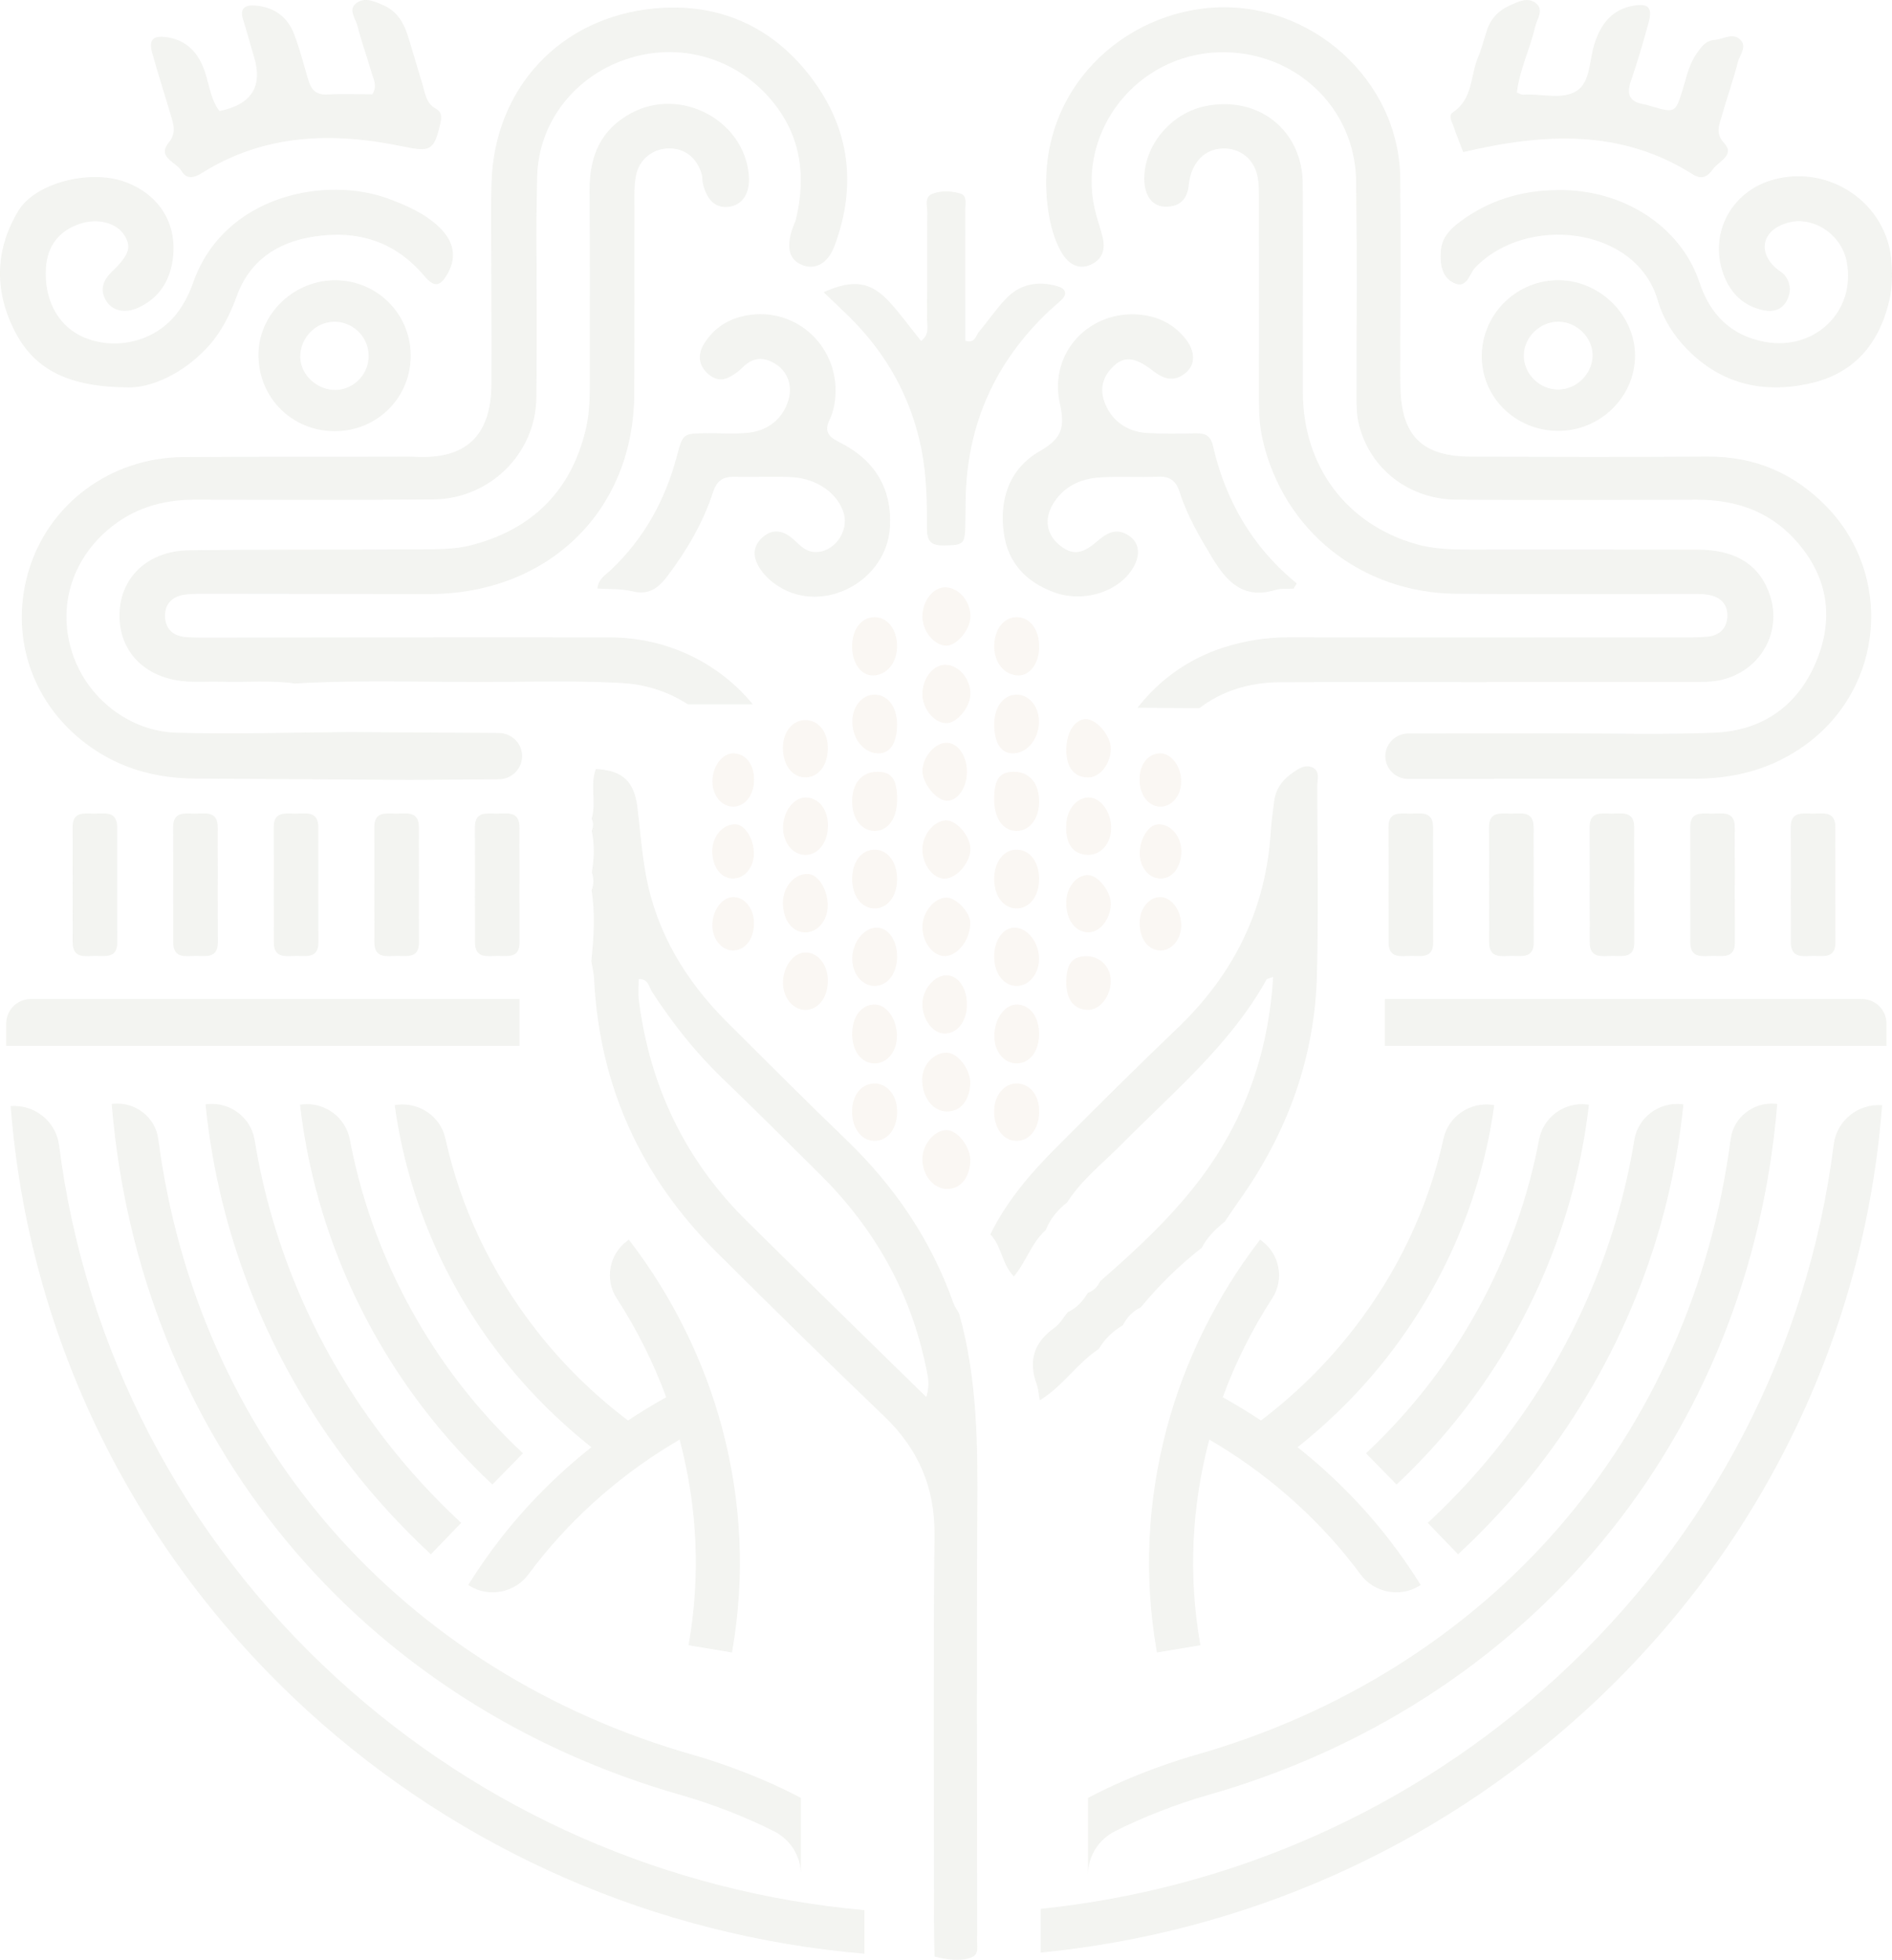 <?xml version="1.0" encoding="UTF-8"?><svg xmlns="http://www.w3.org/2000/svg" viewBox="0 0 575.708 596.404"><g isolation="isolate"><g id="a"><g opacity=".44"><g mix-blend-mode="screen" opacity=".2"><path d="M318.093,374.407c-4.256,3.807-5.822,9.529-9.606,14.026-3.762-4.021-3.689-9.353-7.137-12.787,4.986-10.222,12.353-18.728,20.333-26.726,12.056-12.083,24.142-24.144,36.493-35.935,17.312-16.527,27.093-36.356,28.516-60.096.181-3.011.653-6.006,1.01-9.007.417-3.513,2.265-6.25,5.076-8.3,1.953-1.425,4.209-3.191,6.702-1.964,2.275,1.12,1.322,3.745,1.328,5.713.056,19.033.381,38.074-.08,57.096-.618,25.453-9.054,48.487-23.932,69.288-1.403,1.962-2.714,3.988-4.067,5.984-2.799,2.273-5.399,4.716-7.033,7.979-6.853,5.369-13.034,11.4-18.533,18.104-2.45,1.22-4.278,3.038-5.47,5.471-3.058,1.819-5.572,4.169-7.347,7.242-6.548,4.224-10.727,11.171-17.957,15.61-.385-2.086-.453-3.563-.938-4.894-2.588-7.092-.873-12.718,5.424-17.164,1.653-1.167,2.713-3.143,4.035-4.749,2.721-1.25,4.614-3.343,6.093-5.853,1.783-.656,3.003-1.886,3.782-3.568,10.58-9.225,20.883-18.755,29.471-29.833,14.305-18.453,21.748-39.409,23.146-62.783-1.016.423-1.851.5-2.075.903-10.952,19.722-28.24,34.056-43.829,49.841-5.75,5.822-12.326,10.908-16.8,17.889-2.858,2.269-5.14,4.968-6.478,8.371l-.124.14Z" fill="#6f7958"/><path d="M158.866,230.095c0-3.873-3.183-7.02-7.126-7.045-15.137-.096-30.276-.19-45.415-.279-17.52.115-35.051.688-52.552.204-14.541-.402-27.178-10.57-31.672-23.93-4.641-13.794-.604-28.105,10.679-37.797,7.529-6.466,16.394-9.193,26.298-9.184,24.241.024,48.481.144,72.716-.088,17.292-.166,31.184-13.953,31.407-30.935.131-9.955.078-19.912.086-29.869.021-23.253-.286-13.891.142-37.136.315-17.117,11.887-31.405,28.267-36.391,16.113-4.905,33.145.396,43.729,13.67,8.416,10.555,9.786,22.471,6.836,35.166-.27,1.167-.885,2.253-1.244,3.406-1.793,5.749-.772,9.24,3.108,10.759,3.956,1.55,7.765-.417,9.776-5.779,6.896-18.365,4.73-35.791-7.227-51.459-11.761-15.412-28.068-22.654-47.483-20.837-28.782,2.694-48.672,24.301-49.607,52.715-.289,8.749-.089,17.514-.081,26.271.013,22.65.123,12.678.039,35.327-.058,15.922-7.983,22.818-22.736,22.146-2.762-.125-5.534-.043-8.303-.04-20.912.023-41.826-.045-62.74.103-22.235.158-41.238,14.396-47.184,35.103-6.043,21.046,2.279,42.511,20.993,54.461,9.067,5.79,19.058,8.174,29.732,8.25,21.825.155,43.653.284,65.481.423,8.988-.059,17.976-.131,26.963-.195,3.941-.028,7.119-3.171,7.119-7.041h0Z" fill="#6f7958"/><path d="M454.704,236.964c20.308,0,40.613.006,60.919-.002,12.328-.005,23.694-2.988,33.738-10.294,24.264-17.648,26.506-51.846,6.466-72.457-9.836-10.118-21.762-15.343-36.161-15.258-23.999.142-47.998.095-71.997.02-14.916-.046-21.214-6.276-21.547-21.022-.06-2.718-.034-5.438-.032-8.156.008-29.303.186-25.986-.016-55.288-.207-30.303-27.49-54.409-57.501-52.144-29.246,2.206-54.773,27.802-49.554,62.071.633,4.153,1.727,8.314,3.809,12.064,2.305,4.153,5.581,5.596,9.007,4.063,3.704-1.656,4.536-4.713,3.683-8.309-.698-2.931-1.782-5.776-2.439-8.714-5.316-23.845,12.965-46.879,37.749-47.631,22.82-.693,41.582,16.555,41.829,39.275.349,32.02.121,31.424.121,63.447,0,3.627-.139,7.255.788,10.813,3.491,13.384,15.215,22.518,29.782,22.617,24.303.166,48.612.068,72.918.01,11.629-.028,21.836,3.363,29.766,11.969,10.07,10.929,12.215,23.649,6.71,37.072-5.526,13.479-16.249,21.272-31.155,21.865-15.357.61-30.761.189-46.144.202-15.622.013-31.244.018-46.865.027-3.911.002-7.072,3.133-7.041,6.974h0c.03,3.8,3.176,6.865,7.046,6.865,8.708,0,17.416.001,26.122.001v-.078Z" fill="#6f7958"/><path d="M185.729,193.976c-40.311-.107-80.623.037-120.934.063-2.767.002-5.544.043-8.298-.167-3.99-.304-6.277-2.682-6.292-6.494-.016-3.886,2.515-6.058,6.366-6.479,2.436-.266,4.914-.211,7.374-.209,22.156.015,44.309.051,66.465.08,36.329.046,62.41-25.218,62.578-60.854.142-29.912.029-27.204.06-57.116.003-3.016-.126-6.089.394-9.036.932-5.288,5.192-8.637,10.293-8.615,4.757.02,8.453,2.991,9.836,7.992.239.862.105,1.82.312,2.694,1.229,5.158,3.93,7.572,7.846,7.087,4.258-.529,6.568-4.157,6.117-9.607-1.389-16.745-20.744-26.989-35.767-18.887-9.403,5.07-12.713,13.211-12.661,23.415.16,30.212.032,27.805.076,58.018.008,4.853-.079,9.706-1.16,14.428-4.329,18.854-16.21,30.844-35.132,35.677-5.261,1.344-10.997,1.165-16.517,1.207-23.077.171-46.16-.043-69.235.299-12.892.191-21.324,8.746-21.077,20.373.239,11.204,8.597,19.008,21.082,19.563,3.379.15,6.773-.066,10.154.038,7.369.227,14.761-.527,22.106.54,21.487-1.247,42.989-.256,64.483-.496,11.674-.13,23.379-.298,35.024.35,7.545.42,14.365,2.763,20.09,6.487h19.741c-10.075-12.308-25.7-20.303-43.325-20.35Z" fill="#6f7958"/><path d="M389.559,207.597c20.927-.088,41.852-.022,62.78-.022v-.047c20.62,0,41.238.006,61.858-.007,3.376-.002,6.744.112,10.086-.75,11.419-2.94,17.89-14.296,14.359-25.363-2.99-9.361-10.277-14.117-22.127-14.149-23.083-.062-46.163-.003-69.245-.019-5.539-.004-11.062-.122-16.457-1.673-21.111-6.064-34.326-23.646-34.381-46.181-.079-32.031.121-31.442-.034-63.472-.081-16.371-13.656-26.95-29.706-23.594-10.393,2.173-18.507,11.862-18.497,22.086.008,5.01,2.339,8.359,6.29,8.477,4.4.131,6.794-2.209,7.222-6.531.118-1.195.347-2.407.73-3.544,1.677-4.977,5.376-7.716,10.18-7.642,4.712.071,8.715,3.056,9.918,8.001.63,2.594.538,5.389.541,8.095.029,30.823.026,29.025,0,59.848-.005,4.24.163,8.437,1.116,12.605,6.34,27.742,29.9,46.696,58.931,46.964,23.08.213,46.163.041,69.243.058,2.46.002,4.964-.137,7.369.25,3.791.61,6.145,2.916,5.872,6.851-.236,3.427-2.428,5.556-5.914,5.896-3.05.298-6.145.226-9.222.227-39.393.017-78.782.067-118.175-.021-6.862-.015-13.467,1.023-19.946,3.085-10.739,3.419-19.736,9.996-26.217,18.356l18.822.106c6.77-5.169,14.976-7.851,24.605-7.891Z" fill="#6f7958"/><path d="M539.587,54.679c-12.742,3.527-19.61,16.304-15.231,28.579,2.055,5.764,5.962,9.818,12.241,11.146,2.953.625,5.639-.144,7.093-2.913,1.347-2.56,1.273-5.299-.591-7.674-.725-.926-1.919-1.482-2.812-2.3-5.502-5.034-4.003-11.327,3.221-13.613,7.941-2.512,16.851,3.224,18.457,11.88,2.77,14.939-9.697,27.039-24.912,24.258-10.527-1.924-16.759-8.533-19.917-18.04-5.752-17.317-23.518-28.443-42.986-28.154-11.091.026-21.169,3.079-30.031,9.746-3.011,2.264-5.439,4.87-5.686,8.868-.234,3.798.205,7.716,3.799,9.563,4.132,2.124,4.812-2.663,6.61-4.552,15.509-16.287,49.027-12.703,55.597,9.937,1.612,5.549,4.707,10.511,8.789,14.72,10.235,10.55,22.833,13.674,37.056,10.645,13.824-2.943,21.431-12.058,24.563-25.163.987-4.137,1.013-8.396.633-12.615-1.559-17.291-18.909-29.021-35.893-24.318Z" fill="#6f7958"/><path d="M5.582,64.165c-7.277,12.072-7.314,24.769-.845,37.059,6.061,11.511,16.488,16.544,34.331,16.66,6.61.131,16.257-3.845,23.944-12.085,4.195-4.496,6.917-9.909,9.004-15.646,3.911-10.765,12.191-16.367,23.261-18.132,13.385-2.134,24.87,1.339,33.78,11.888,3.124,3.698,4.935,3.352,7.251-.852,2.664-4.841,1.814-9.627-2.641-13.902-4.263-4.089-9.563-6.442-15.045-8.531-19.15-7.303-50.589-1.431-59.947,25.665-1.071,3.095-2.664,6.152-4.628,8.786-6.177,8.283-17.42,11.505-27.152,8.123-8.671-3.013-13.59-11.287-12.918-21.716.436-6.702,4.014-11.315,10.414-13.416,5.227-1.716,10.85-.336,13.283,3.26,2.473,3.653,1.767,6.158-3.491,11.23-2.691,2.597-3.953,5.374-1.953,8.845,1.796,3.113,5.623,4.119,9.752,2.254,6.4-2.89,9.702-8.125,10.6-14.851,1.431-10.741-4.148-19.661-14.556-23.455-10.731-3.912-27.322.32-32.444,8.816Z" fill="#6f7958"/><path d="M280.259,103.776c-3.331-4.149-6.237-8.202-9.592-11.858-5.739-6.255-10.999-7.034-20.035-2.989,2.893,2.765,5.166,4.903,7.4,7.081,11.642,11.354,19.224,24.928,22.358,40.721,1.578,7.945,1.712,16.089,1.675,24.179-.016,3.636,1.168,5.127,5.066,5.059,6.153-.107,6.495-.218,6.6-6.638.039-2.35.053-4.699.084-7.048.299-22.832,8.852-42.137,25.666-57.91,1.152-1.082,2.402-2.064,3.536-3.163,1.99-1.93,1.011-3.416-1.092-4.054-6.098-1.85-11.669-.724-16.042,3.959-2.864,3.067-5.232,6.575-7.941,9.792-1.032,1.226-1.26,3.716-4.224,2.784v-10.111c.005-9.921.032-19.843-.011-29.764-.005-1.754.664-4.236-1.41-4.884-2.73-.853-5.896-1.007-8.61.059-2.478.974-1.509,3.648-1.525,5.598-.089,10.702.003,21.405-.076,32.107-.018,2.35.895,5.08-1.827,7.08Z" fill="#6f7958"/><path d="M270.788,160.359c.677-11.733-4.686-20.435-15.273-25.72-3.397-1.695-4.822-3.327-3.092-6.895.654-1.348,1.113-2.832,1.391-4.303,2.993-15.778-9.75-29.638-25.416-27.633-6.135.786-11.057,3.689-14.236,8.95-1.688,2.795-1.701,5.874.664,8.398,1.733,1.851,4.069,2.968,6.644,1.804,1.628-.736,3.195-1.84,4.442-3.107,3.058-3.102,6.313-3.406,9.931-1.185,3.814,2.342,5.366,6.569,4.087,10.998-1.659,5.752-6.253,9.564-12.761,10.081-3.972.315-7.991.06-11.989.089-7.314.053-7.371.046-9.177,6.867-3.56,13.447-10.007,25.239-20.303,34.917-1.481,1.392-3.536,2.469-3.911,5.451,3.594.254,7.253.035,10.647.864,5.124,1.252,7.949-1.047,10.731-4.74,5.904-7.834,10.779-16.19,13.806-25.459,1.152-3.523,3.085-4.76,6.684-4.649,5.838.182,11.703-.227,17.525.13,7.605.465,13.8,5.063,15.549,10.9,1.738,5.799-3.2,12.292-9.012,11.866-3.071-.226-4.699-2.565-6.802-4.292-2.938-2.411-6.124-2.785-9.096.025-2.914,2.757-2.672,5.894-.727,9.045,1.457,2.36,3.505,4.195,5.859,5.685,13.624,8.619,32.885-1.573,33.835-18.087Z" fill="#6f7958"/><path d="M350.815,112.821c3.297,2.561,6.455,3.523,9.918.674,3.09-2.543,3.056-6.582-.102-10.504-3.4-4.225-7.912-6.576-13.37-7.188-15.462-1.734-28.202,11.331-24.765,26.918,1.62,7.347.696,10.679-6.098,14.573-9.243,5.297-12.417,14.657-10.915,25.108,1.281,8.907,6.77,14.697,15.168,17.8,9.156,3.384,20.053-.175,24.293-7.699,2.184-3.88,1.659-7.521-1.575-9.581-3.877-2.472-6.726-.614-9.776,2.022-4.562,3.944-7.563,3.949-11.296.861-3.809-3.152-4.62-7.746-2-12.247,3.187-5.48,8.395-7.915,14.506-8.285,5.823-.353,11.69.053,17.52-.224,3.738-.177,5.581,1.37,6.639,4.711,2.294,7.252,6.148,13.761,10.088,20.266,4.408,7.281,9.542,12.39,19.111,9.48,1.698-.516,3.631-.283,5.455-.396.318-.526.635-1.052.953-1.578-13.619-11.12-21.718-25.368-25.524-41.972-.701-3.049-2.436-3.747-5.208-3.705-4.919.073-9.852.185-14.758-.084-6.455-.354-11.217-4.115-13.102-9.705-1.297-3.837-.415-7.188,2.263-10.058,3.51-3.764,6.873-3.618,12.577.813Z" fill="#6f7958"/><path d="M467.123.811c-2.457-1.768-5.36-.196-7.841.922-3.176,1.433-5.539,3.791-6.694,7.108-.992,2.849-1.651,5.824-2.827,8.593-2.394,5.632-1.507,12.679-7.657,16.746-1.507.998-.328,2.786.142,4.141.879,2.537,1.882,5.033,2.985,7.948,24.542-5.76,48.011-7.09,69.875,6.787,3.003,1.908,4.715.351,6.122-1.602,1.717-2.385,6.789-4.216,3.418-7.882-2.793-3.037-1.528-5.475-.764-8.197,1.549-5.518,3.515-10.927,4.914-16.476.551-2.175,2.861-4.622.816-6.742-2.292-2.374-5.153-.224-7.799-.022-2.922.223-4.098,2.152-5.502,4.102-2.368,3.292-3.098,7.166-4.25,10.907-2.258,7.337-2.297,7.324-9.962,5.089-.588-.171-1.171-.387-1.775-.48-4.292-.665-5.521-2.826-4.111-6.954,2.045-5.995,3.846-12.078,5.489-18.191,1.139-4.231-.181-5.611-4.439-4.912-6.946,1.141-10.309,5.8-12.199,12.042-1.467,4.836-1.145,11.296-5.339,13.948-4.426,2.798-10.763.744-16.252,1.129-.551.039-1.137-.364-1.916-.635.785-6.906,4.006-13.199,5.523-19.927.567-2.503,2.961-5.346.045-7.442Z" fill="#6f7958"/><path d="M66.771,33.803c-3.006-3.968-3.145-9.014-4.985-13.439-2.16-5.206-5.815-8.45-11.566-9.104-3.712-.422-4.961.965-3.932,4.721,1.756,6.401,3.825,12.718,5.694,19.09.832,2.836,1.78,5.359-.677,8.393-3.591,4.43,2.326,5.829,3.935,8.557,1.467,2.49,3.568,2.277,6.19.629,19.106-12,39.899-12.551,61.273-8.069,8.219,1.725,9.374,1.183,11.22-6.748.438-1.877.719-3.631-1.286-4.735-3.108-1.709-3.292-4.893-4.166-7.714-1.523-4.9-2.896-9.846-4.457-14.732-1.231-3.849-3.274-7.206-7.195-8.963-2.785-1.248-5.975-2.799-8.624-.529-2.239,1.921.047,4.539.583,6.714,1.152,4.679,2.851,9.225,4.182,13.866.622,2.173,1.99,4.392.336,6.964-4.594,0-9.188-.18-13.758.059-3.507.183-4.914-1.612-5.76-4.507-1.352-4.635-2.578-9.324-4.279-13.837-1.985-5.252-6.051-8.262-11.81-8.722-2.966-.237-4.833.693-3.728,4.192,1.181,3.743,2.16,7.549,3.31,11.301q4.19,13.648-10.498,16.614Z" fill="#6f7958"/><path d="M497.512,108.196c-.003-12.099-10.382-22.569-22.723-22.919-12.792-.363-23.581,9.828-23.889,22.563-.31,12.758,9.947,23.115,23.035,23.269,12.858.151,23.581-10.27,23.576-22.913ZM463.668,108.176c.037-5.565,4.901-10.328,10.521-10.298,5.623.03,10.514,4.896,10.424,10.371-.092,5.591-4.927,10.323-10.527,10.301-5.681-.023-10.453-4.775-10.419-10.375Z" fill="#6f7958"/><path d="M78.647,108.249c.147,13.012,10.437,23.076,23.463,22.951,12.884-.124,22.999-10.418,22.852-23.254-.15-12.887-10.802-23.059-23.723-22.65-12.477.394-22.731,10.811-22.592,22.954ZM112.181,107.906c.239,5.704-4.337,10.633-9.989,10.761-5.665.128-10.755-4.563-10.844-9.995-.089-5.664,4.492-10.568,10.067-10.773,5.689-.209,10.527,4.288,10.766,10.007Z" fill="#6f7958"/><path d="M163.016,404.592c-13.597-17.505-22.854-37.085-27.508-58.189-1.463-6.636-7.966-11.116-14.79-10.184l-.603.082.083.592c3.847,27.375,14.969,53.546,32.165,75.681,7.946,10.229,17.231,19.585,27.601,27.819-10.43,8.274-19.75,17.66-27.711,27.906-3.372,4.34-6.553,8.886-9.452,13.51l-.319.509.519.314c5.873,3.551,13.669,2.009,17.749-3.508.708-.957,1.425-1.904,2.154-2.842,11.791-15.177,26.959-28.378,43.902-38.219,5.434,20.51,6.382,41.361,2.817,61.989l-.101.589,13.21,2.202.102-.59c3.898-22.568,2.844-45.373-3.134-67.782-5.403-20.251-15.08-39.874-27.984-56.747l-.365-.478-.488.359c-5.511,4.067-6.924,11.731-3.217,17.449,6.137,9.462,11.209,19.596,15.081,30.131-4.006,2.225-7.915,4.608-11.634,7.091-10.608-8.044-20.055-17.357-28.078-27.684Z" fill="#6f7958"/><path d="M91.904,336.092l-.605.069.07.594c3.986,33.637,17.221,65.741,38.275,92.843,5.963,7.675,12.606,14.983,19.743,21.72l.439.415,9.286-9.489-.439-.414c-6.642-6.268-12.825-13.07-18.376-20.215-17.065-21.968-28.772-47.856-33.853-74.867-1.273-6.763-7.681-11.443-14.539-10.656Z" fill="#6f7958"/><path d="M63.158,335.998l-.607.06.062.595c4.085,39.882,19.408,77.907,44.311,109.965,7.143,9.194,15.131,17.92,23.742,25.936l.441.412,9.218-9.551-.443-.411c-8.091-7.533-15.595-15.731-22.305-24.368-20.86-26.852-34.728-58.568-40.102-91.721-1.104-6.807-7.404-11.604-14.317-10.917Z" fill="#6f7958"/><path d="M211.01,534.059c-43.834-12.458-82.052-36.39-110.523-69.207-28.405-32.741-46.496-73.61-52.321-118.19-.864-6.597-6.828-11.336-13.562-10.789l-.607.05.05.596c4.189,49.765,22.623,95.625,53.305,132.622,30.543,36.827,72.057,63.503,120.055,77.145,9.22,2.62,19.718,6.712,28.081,10.945,5.064,2.563,8.21,7.607,8.213,13.163v-23.279c-14.21-7.528-28.564-11.884-32.692-13.056Z" fill="#6f7958"/><path d="M483.408,336.755l.07-.594-.605-.069c-6.891-.791-13.266,3.893-14.538,10.656-5.082,27.01-16.788,52.898-33.852,74.867-5.549,7.141-11.733,13.942-18.379,20.215l-.439.414,9.286,9.489.439-.415c7.142-6.742,13.786-14.05,19.745-21.722,21.053-27.103,34.288-59.207,38.273-92.842Z" fill="#6f7958"/><path d="M444.111,472.555c8.611-8.016,16.599-16.742,23.742-25.936,24.904-32.059,40.227-70.084,44.311-109.967l.062-.595-.607-.06c-6.915-.68-13.211,4.113-14.316,10.919-5.374,33.153-19.242,64.869-40.103,91.72-6.706,8.633-14.21,16.832-22.305,24.368l-.443.411,9.218,9.551.441-.412Z" fill="#6f7958"/><path d="M411.872,476.281c.728.939,1.448,1.886,2.155,2.842,4.08,5.518,11.876,7.059,17.748,3.509l.519-.314-.319-.509c-2.891-4.613-6.071-9.158-9.451-13.51-7.96-10.246-17.281-19.632-27.711-27.906,10.371-8.234,19.655-17.591,27.601-27.819,17.197-22.139,28.32-48.309,32.165-75.681l.083-.592-.603-.082c-6.836-.929-13.327,3.547-14.789,10.184-4.657,21.108-13.912,40.686-27.51,58.189-8.024,10.328-17.47,19.64-28.078,27.684-3.72-2.483-7.629-4.866-11.634-7.091,3.873-10.535,8.945-20.67,15.081-30.131,3.709-5.718,2.296-13.383-3.218-17.449l-.487-.359-.365.478c-12.902,16.868-22.58,36.491-27.985,56.747-5.979,22.409-7.033,45.214-3.134,67.782l.102.59,13.21-2.202-.101-.589c-3.564-20.629-2.616-41.481,2.818-61.99,16.943,9.841,32.111,23.043,43.9,38.218Z" fill="#6f7958"/><path d="M339.289,557.231c8.364-4.234,18.862-8.325,28.081-10.945,47.999-13.642,89.513-40.318,120.055-77.145,30.682-36.997,49.116-82.858,53.305-132.622l.05-.596-.607-.05c-6.735-.539-12.697,4.192-13.561,10.79-5.826,44.579-23.918,85.448-52.321,118.189-28.471,32.817-66.69,56.749-110.524,69.207-4.126,1.173-18.478,5.528-32.691,13.056v23.274c.005-5.554,3.151-10.595,8.212-13.158Z" fill="#6f7958"/><path d="M421.39,304.011h145.166c4.115,0,7.457,3.341,7.457,7.457v6.771h-152.622v-14.227h0Z" fill="#6f7958"/><path d="M1.909,304.011h156.165v6.771c0,4.115-3.341,7.457-7.457,7.457H1.909v-14.227h0Z" transform="translate(159.983 622.25) rotate(-180)" fill="#6f7958"/><path d="M558.464,270.752c.039-3.48.018-6.84.003-10.362v-2.169h-.008c-.005-2.015-.008-4.089.013-6.316.05-5.391-3.946-4.266-7.127-4.307-2.987-.038-6.445-.675-6.429,4.091.021,5.712.026,10.921.026,16.044-.039,3.48-.018,6.84-.003,10.361,0,.721,0,1.439-.003,2.169h.011c.005,2.014.005,4.088-.013,6.316-.05,5.391,3.946,4.266,7.127,4.307,2.987.038,6.445.675,6.429-4.091-.021-5.712-.026-10.921-.026-16.043Z" fill="#6f7958"/><path d="M527.861,270.752c.039-3.48.018-6.84.003-10.362v-2.169h-.008c-.005-2.015-.008-4.089.013-6.316.05-5.391-3.946-4.266-7.127-4.307-2.987-.038-6.445-.675-6.429,4.091.021,5.712.026,10.921.026,16.044-.039,3.48-.018,6.84-.003,10.361,0,.721,0,1.439-.003,2.169h.011c.005,2.014.005,4.088-.013,6.316-.05,5.391,3.946,4.266,7.127,4.307,2.987.038,6.445.675,6.429-4.091-.021-5.712-.026-10.921-.026-16.043Z" fill="#6f7958"/><path d="M497.259,270.752c.039-3.48.018-6.84.003-10.362v-2.169h-.008c-.005-2.015-.008-4.089.013-6.316.05-5.391-3.946-4.266-7.127-4.307-2.987-.038-6.445-.675-6.429,4.091.021,5.712.026,10.921.026,16.044-.039,3.48-.018,6.84-.003,10.361,0,.721,0,1.439-.003,2.169h.011c.005,2.014.005,4.088-.013,6.316-.05,5.391,3.946,4.266,7.127,4.307,2.987.038,6.445.675,6.429-4.091-.021-5.712-.026-10.921-.026-16.043Z" fill="#6f7958"/><path d="M466.656,270.752c.039-3.48.018-6.84.003-10.362v-2.169h-.008c-.005-2.015-.008-4.089.013-6.316.05-5.391-3.946-4.266-7.127-4.307-2.987-.038-6.445-.675-6.429,4.091.021,5.712.026,10.921.026,16.044-.039,3.48-.018,6.84-.003,10.361,0,.721,0,1.439-.003,2.169h.011c.005,2.014.005,4.088-.013,6.316-.05,5.391,3.946,4.266,7.127,4.307,2.987.038,6.445.675,6.429-4.091-.021-5.712-.026-10.921-.026-16.043Z" fill="#6f7958"/><path d="M436.053,270.752c.039-3.48.018-6.84.003-10.362v-2.169h-.008c-.005-2.015-.008-4.089.013-6.316.05-5.391-3.946-4.266-7.127-4.307-2.987-.038-6.445-.675-6.429,4.091.021,5.712.026,10.921.026,16.044-.039,3.48-.018,6.84-.003,10.361,0,.721,0,1.439-.003,2.169h.011c.005,2.014.005,4.088-.013,6.316-.05,5.391,3.946,4.266,7.127,4.307,2.987.038,6.445.675,6.429-4.091-.021-5.712-.026-10.921-.026-16.043Z" fill="#6f7958"/><path d="M158.056,270.752c.039-3.48.018-6.84.003-10.362v-2.169h-.008c-.005-2.015-.008-4.089.013-6.316.05-5.391-3.946-4.266-7.127-4.307-2.987-.038-6.445-.675-6.429,4.091.021,5.712.026,10.921.026,16.044-.039,3.48-.018,6.84-.003,10.361,0,.721,0,1.439-.003,2.169h.011c.005,2.014.005,4.088-.013,6.316-.05,5.391,3.946,4.266,7.127,4.307,2.987.038,6.445.675,6.429-4.091-.021-5.712-.026-10.921-.026-16.043Z" fill="#6f7958"/><path d="M127.453,270.752c.039-3.48.018-6.84.003-10.362v-2.169h-.008c-.005-2.015-.008-4.089.013-6.316.05-5.391-3.946-4.266-7.127-4.307-2.987-.038-6.445-.675-6.429,4.091.021,5.712.026,10.921.026,16.044-.039,3.48-.018,6.84-.003,10.361,0,.721,0,1.439-.003,2.169h.011c.005,2.014.005,4.088-.013,6.316-.05,5.391,3.946,4.266,7.127,4.307,2.987.038,6.445.675,6.429-4.091-.021-5.712-.026-10.921-.026-16.043Z" fill="#6f7958"/><path d="M96.85,270.752c.039-3.48.018-6.84.003-10.362v-2.169h-.008c-.005-2.015-.008-4.089.013-6.316.05-5.391-3.946-4.266-7.127-4.307-2.987-.038-6.445-.675-6.429,4.091.021,5.712.026,10.921.026,16.044-.039,3.48-.018,6.84-.003,10.361,0,.721,0,1.439-.003,2.169h.011c.005,2.014.005,4.088-.013,6.316-.05,5.391,3.946,4.266,7.127,4.307,2.987.038,6.445.675,6.429-4.091-.021-5.712-.026-10.921-.026-16.043Z" fill="#6f7958"/><path d="M66.247,270.752c.039-3.48.018-6.84.003-10.362v-2.169h-.008c-.005-2.015-.008-4.089.013-6.316.05-5.391-3.946-4.266-7.127-4.307-2.987-.038-6.445-.675-6.429,4.091.021,5.712.026,10.921.026,16.044-.039,3.48-.018,6.84-.003,10.361,0,.721,0,1.439-.003,2.169h.011c.005,2.014.005,4.088-.013,6.316-.05,5.391,3.946,4.266,7.127,4.307,2.987.038,6.445.675,6.429-4.091-.021-5.712-.026-10.921-.026-16.043Z" fill="#6f7958"/><path d="M35.644,270.752c.039-3.48.018-6.84.003-10.362v-2.169h-.008c-.005-2.015-.008-4.089.013-6.316.05-5.391-3.946-4.266-7.127-4.307-2.987-.038-6.445-.675-6.429,4.091.021,5.712.026,10.921.026,16.044-.039,3.48-.018,6.84-.003,10.361,0,.721,0,1.439-.003,2.169h.011c.005,2.014.005,4.088-.013,6.316-.05,5.391,3.946,4.266,7.127,4.307,2.987.038,6.445.675,6.429-4.091-.021-5.712-.026-10.921-.026-16.043Z" fill="#6f7958"/><path d="M102.562,510.759c-46.995-42.983-76.724-100.182-84.589-162.221-.916-7.211-7.342-12.492-14.722-11.944,5.41,70.315,37.426,135.597,90.149,183.825,46.882,42.881,106.362,68.705,169.625,74.099v-13.254c-59.847-5.357-116.083-29.908-160.463-70.505Z" fill="#6f7958"/><path d="M557.981,348.281c-7.81,62.094-37.518,119.355-84.529,162.396-43.456,39.788-98.292,64.143-156.759,70.187v13.308c61.89-6.091,119.965-31.765,165.923-73.84,52.741-48.288,84.731-113.637,90.073-184.011-7.379-.539-13.8,4.748-14.709,11.96Z" fill="#6f7958"/><path d="M291.823,399.651c5.64,19.997,5.692,40.453,5.55,60.984-.235,34.091-.058,90.456-.055,124.548,0,1.509.06,3.021-.025,4.525-.116,2.048.76,4.854-1.423,5.809-3.572,1.563-7.785.755-11.498-.119-.046-3.29-.15-6.582-.15-9.873.003-31.981-.246-86.235.142-118.211.176-14.529-4.811-26.291-15.34-36.366-17.161-16.421-34.076-33.092-50.907-49.841-23.187-23.074-35.76-50.82-37.343-83.285-.087-1.784-.546-3.551-.832-5.326.752-7.192,1.205-14.386.078-21.584.734-1.809.697-3.629.082-5.458.719-4.227.843-8.453-.035-12.675.534-1.216.536-2.429-.018-3.64,1.465-4.954-.565-10.209,1.268-15.129,8.183.457,11.681,3.754,12.656,11.827.829,6.869,1.321,13.8,2.59,20.591,3.259,17.431,12.067,32.041,24.62,44.56,12.051,12.018,24.075,24.066,36.335,35.876,14.7,14.16,25.808,30.504,32.571,49.649.392,1.11,1.147,2.096,1.733,3.139ZM281.877,425.155c1.187-4.084.433-6.411-.042-8.765-4.617-22.85-15.562-42.374-32.177-58.891-9.926-9.868-19.851-19.738-29.928-29.455-8.159-7.868-15.073-16.658-21.227-26.082-1.038-1.59-1.211-4.202-4.164-4.026,0,2.143-.225,4.262.034,6.321,3.265,25.989,13.905,48.555,32.752,67.211,14.273,14.128,28.662,28.144,43.003,42.206,3.641,3.571,7.295,7.129,11.749,11.481Z" fill="#6f7958"/><path d="M316.17,244.313c-.146,4.995-2.941,8.506-6.792,8.532-4.302.028-7.04-4.055-6.872-10.248.152-5.613,1.762-7.703,5.957-7.733,4.869-.035,7.876,3.653,7.706,9.449Z" fill="#c59b6c"/><path d="M288.165,320.344c3.502.137,7.367,5.465,7.05,9.718-.381,5.117-3.133,8.236-7.188,8.148-4.298-.093-7.535-4.467-7.417-10.023.09-4.214,3.729-7.993,7.554-7.843Z" fill="#c59b6c"/><path d="M287.974,361.786c-4.08-.118-7.431-4.401-7.293-9.323.122-4.331,3.709-8.538,7.303-8.563,3.492-.025,7.526,5.364,7.244,9.677-.336,5.142-3.152,8.328-7.255,8.209Z" fill="#c59b6c"/><path d="M287.884,178.732c4.103.21,7.638,4.629,7.372,9.214-.229,3.944-4.266,8.614-7.371,8.526-3.871-.11-7.497-4.865-7.197-9.438.309-4.706,3.586-8.487,7.196-8.302Z" fill="#c59b6c"/><path d="M316.17,267.198c.119,5.366-2.875,9.333-6.968,9.23-3.829-.096-6.577-3.649-6.683-8.643-.114-5.377,2.873-9.333,6.968-9.227,3.843.1,6.571,3.627,6.683,8.64Z" fill="#c59b6c"/><path d="M287.895,202.296c4.08.21,7.628,4.667,7.355,9.239-.238,3.978-4.251,8.618-7.372,8.523-3.892-.119-7.492-4.855-7.183-9.45.318-4.722,3.588-8.498,7.199-8.312Z" fill="#c59b6c"/><path d="M287.506,267.367c-3.538.052-6.785-4.154-6.822-8.839-.035-4.348,3.341-8.633,6.997-8.881,3.171-.215,7.366,4.452,7.573,8.426.215,4.13-4.043,9.239-7.747,9.293Z" fill="#c59b6c"/><path d="M302.526,220.189c.076-5.102,2.808-8.689,6.695-8.788,3.948-.101,7.038,3.708,6.901,8.506-.155,5.434-4,9.672-8.452,9.317-3.311-.264-5.225-3.626-5.144-9.034Z" fill="#c59b6c"/><path d="M316.168,314.835c-.07,5.091-2.82,8.67-6.723,8.745-3.946.077-7-3.71-6.882-8.532.132-5.387,3.444-9.656,7.25-9.344,3.843.314,6.425,4.024,6.355,9.132Z" fill="#c59b6c"/><path d="M295.215,280.659c.138,5.005-3.626,10.116-7.571,10.28-3.487.144-6.754-3.847-6.961-8.502-.204-4.592,3.488-9.273,7.324-9.287,2.895-.011,7.122,4.393,7.208,7.508Z" fill="#c59b6c"/><path d="M302.529,196.396c.115-5.013,2.991-8.605,6.868-8.578,4.179.03,7.019,4.041,6.779,9.576-.202,4.679-2.903,8.178-6.285,8.143-4.298-.044-7.481-3.996-7.362-9.142Z" fill="#c59b6c"/><path d="M238.235,274.603c.064-4.881,3.735-8.952,7.778-8.625,3.094.25,5.934,4.989,5.841,9.747-.085,4.312-2.896,7.78-6.47,7.982-4.145.234-7.22-3.682-7.148-9.104Z" fill="#c59b6c"/><path d="M302.519,291.174c-.036-5.11,2.749-8.989,6.366-8.869,3.864.129,7.258,4.554,7.262,9.471.005,4.687-3.216,8.434-7.077,8.234-3.788-.196-6.517-3.877-6.552-8.837Z" fill="#c59b6c"/><path d="M324.465,250.66c.316-4.774,3.601-8.337,7.325-7.944,3.716.393,6.754,5.364,6.264,10.25-.429,4.282-3.491,7.335-7.186,7.164-4.53-.21-6.794-3.559-6.403-9.47Z" fill="#c59b6c"/><path d="M251.886,227.859c-.084,5.045-2.787,8.571-6.658,8.688-4.117.124-7.108-3.83-6.988-9.238.106-4.832,3.166-8.367,7.08-8.179,3.932.189,6.649,3.802,6.567,8.729Z" fill="#c59b6c"/><path d="M316.187,338.661c-.159,5.001-2.995,8.516-6.86,8.501-4.144-.016-7.01-3.995-6.81-9.453.174-4.743,3.414-8.297,7.277-7.982,3.962.323,6.552,3.942,6.393,8.933Z" fill="#c59b6c"/><path d="M259.312,244.313c.146,4.995,2.941,8.506,6.792,8.532,4.302.028,7.04-4.055,6.872-10.248-.152-5.613-1.762-7.703-5.957-7.733-4.869-.035-7.876,3.653-7.706,9.449Z" fill="#c59b6c"/><path d="M259.312,267.198c-.119,5.366,2.875,9.333,6.968,9.23,3.829-.096,6.577-3.649,6.683-8.643.114-5.377-2.873-9.333-6.968-9.227-3.843.1-6.571,3.627-6.683,8.64Z" fill="#c59b6c"/><path d="M272.956,220.189c-.076-5.102-2.808-8.689-6.695-8.788-3.948-.101-7.038,3.708-6.901,8.506.155,5.434,4,9.672,8.452,9.317,3.311-.264,5.225-3.626,5.144-9.034Z" fill="#c59b6c"/><path d="M259.314,314.835c.07,5.091,2.82,8.67,6.723,8.745,3.946.077,7-3.71,6.882-8.532-.132-5.387-3.444-9.656-7.25-9.344-3.843.314-6.425,4.024-6.355,9.132Z" fill="#c59b6c"/><path d="M272.954,196.396c-.115-5.013-2.991-8.605-6.868-8.578-4.179.03-7.019,4.041-6.779,9.576.202,4.679,2.903,8.178,6.285,8.143,4.298-.044,7.481-3.996,7.362-9.142Z" fill="#c59b6c"/><path d="M272.964,291.174c.036-5.11-2.749-8.989-6.366-8.869-3.864.129-7.258,4.554-7.262,9.471-.005,4.687,3.216,8.434,7.077,8.234,3.788-.196,6.517-3.877,6.552-8.837Z" fill="#c59b6c"/><path d="M259.296,338.661c.159,5.001,2.995,8.516,6.86,8.501,4.144-.016,7.01-3.995,6.81-9.453-.174-4.743-3.414-8.297-7.277-7.982-3.962.323-6.552,3.942-6.393,8.933Z" fill="#c59b6c"/><path d="M251.887,298.045c.119,5.031-2.481,8.863-6.274,9.244-3.883.391-7.283-3.33-7.361-8.054-.077-4.698,2.916-9.069,6.424-9.378,3.817-.337,7.097,3.388,7.21,8.188Z" fill="#c59b6c"/><path d="M324.465,228.326c-.036-5.238,2.42-9.276,5.778-9.497,3.292-.217,7.832,5.097,7.765,9.088-.076,4.536-3.341,8.656-6.857,8.655-4.24-.001-6.651-2.974-6.687-8.247Z" fill="#c59b6c"/><path d="M251.898,251.94c-.248,4.958-3.369,8.485-7.247,8.192-3.889-.294-6.708-4.34-6.34-9.099.376-4.865,3.762-8.699,7.353-8.325,3.964.412,6.488,4.151,6.234,9.232Z" fill="#c59b6c"/><path d="M216.74,258.868c.06-4.53,3.466-8.307,7.218-8.004,2.872.232,5.507,4.63,5.42,9.046-.079,4.002-2.688,7.22-6.005,7.407-3.847.217-6.7-3.417-6.633-8.449Z" fill="#c59b6c"/><path d="M229.41,280.623c.111,4.669-2.302,8.225-5.822,8.579-3.603.363-6.759-3.091-6.831-7.475-.071-4.36,2.707-8.416,5.962-8.703,3.542-.313,6.586,3.144,6.692,7.599Z" fill="#c59b6c"/><path d="M229.42,237.835c-.23,4.601-3.126,7.875-6.725,7.602-3.609-.273-6.225-4.028-5.883-8.444.349-4.515,3.491-8.073,6.823-7.726,3.679.383,6.021,3.852,5.786,8.568Z" fill="#c59b6c"/><path d="M359.454,258.868c-.06-4.53-3.466-8.307-7.218-8.004-2.872.232-5.507,4.63-5.42,9.046.079,4.002,2.688,7.22,6.005,7.407,3.847.217,6.7-3.417,6.633-8.449Z" fill="#c59b6c"/><path d="M346.785,280.623c-.111,4.669,2.302,8.225,5.822,8.579,3.603.363,6.759-3.091,6.831-7.475.071-4.36-2.707-8.416-5.962-8.703-3.542-.313-6.586,3.144-6.692,7.599Z" fill="#c59b6c"/><path d="M346.775,237.835c.23,4.601,3.126,7.875,6.725,7.602,3.609-.273,6.225-4.028,5.883-8.444-.349-4.515-3.491-8.073-6.823-7.726-3.679.383-6.021,3.852-5.786,8.568Z" fill="#c59b6c"/><path d="M294.211,305.62c-.006,4.977-2.627,8.609-6.413,8.888-3.763.277-7.265-4.267-7.107-9.219.137-4.294,3.599-8.392,7.173-8.491,3.574-.1,6.354,3.765,6.348,8.822Z" fill="#c59b6c"/><path d="M331.171,266.309c3.068.101,6.978,5.215,6.835,8.938-.178,4.628-3.523,8.647-7.039,8.458-4.088-.22-6.811-4.309-6.487-9.743.255-4.28,3.302-7.765,6.691-7.654Z" fill="#c59b6c"/><path d="M294.217,235.187c-.101,4.53-2.783,8.376-5.909,8.472-3.314.102-7.769-5.332-7.613-9.283.166-4.189,3.903-8.405,7.389-8.334,3.501.071,6.244,4.161,6.133,9.145Z" fill="#c59b6c"/><path d="M324.467,299.032c-.004-5.583,1.634-7.867,5.769-8.042,4.319-.183,7.754,3.148,7.756,7.521.002,4.557-3.243,8.756-6.789,8.783-4.278.033-6.733-2.977-6.737-8.262Z" fill="#c59b6c"/></g></g></g></g></svg>